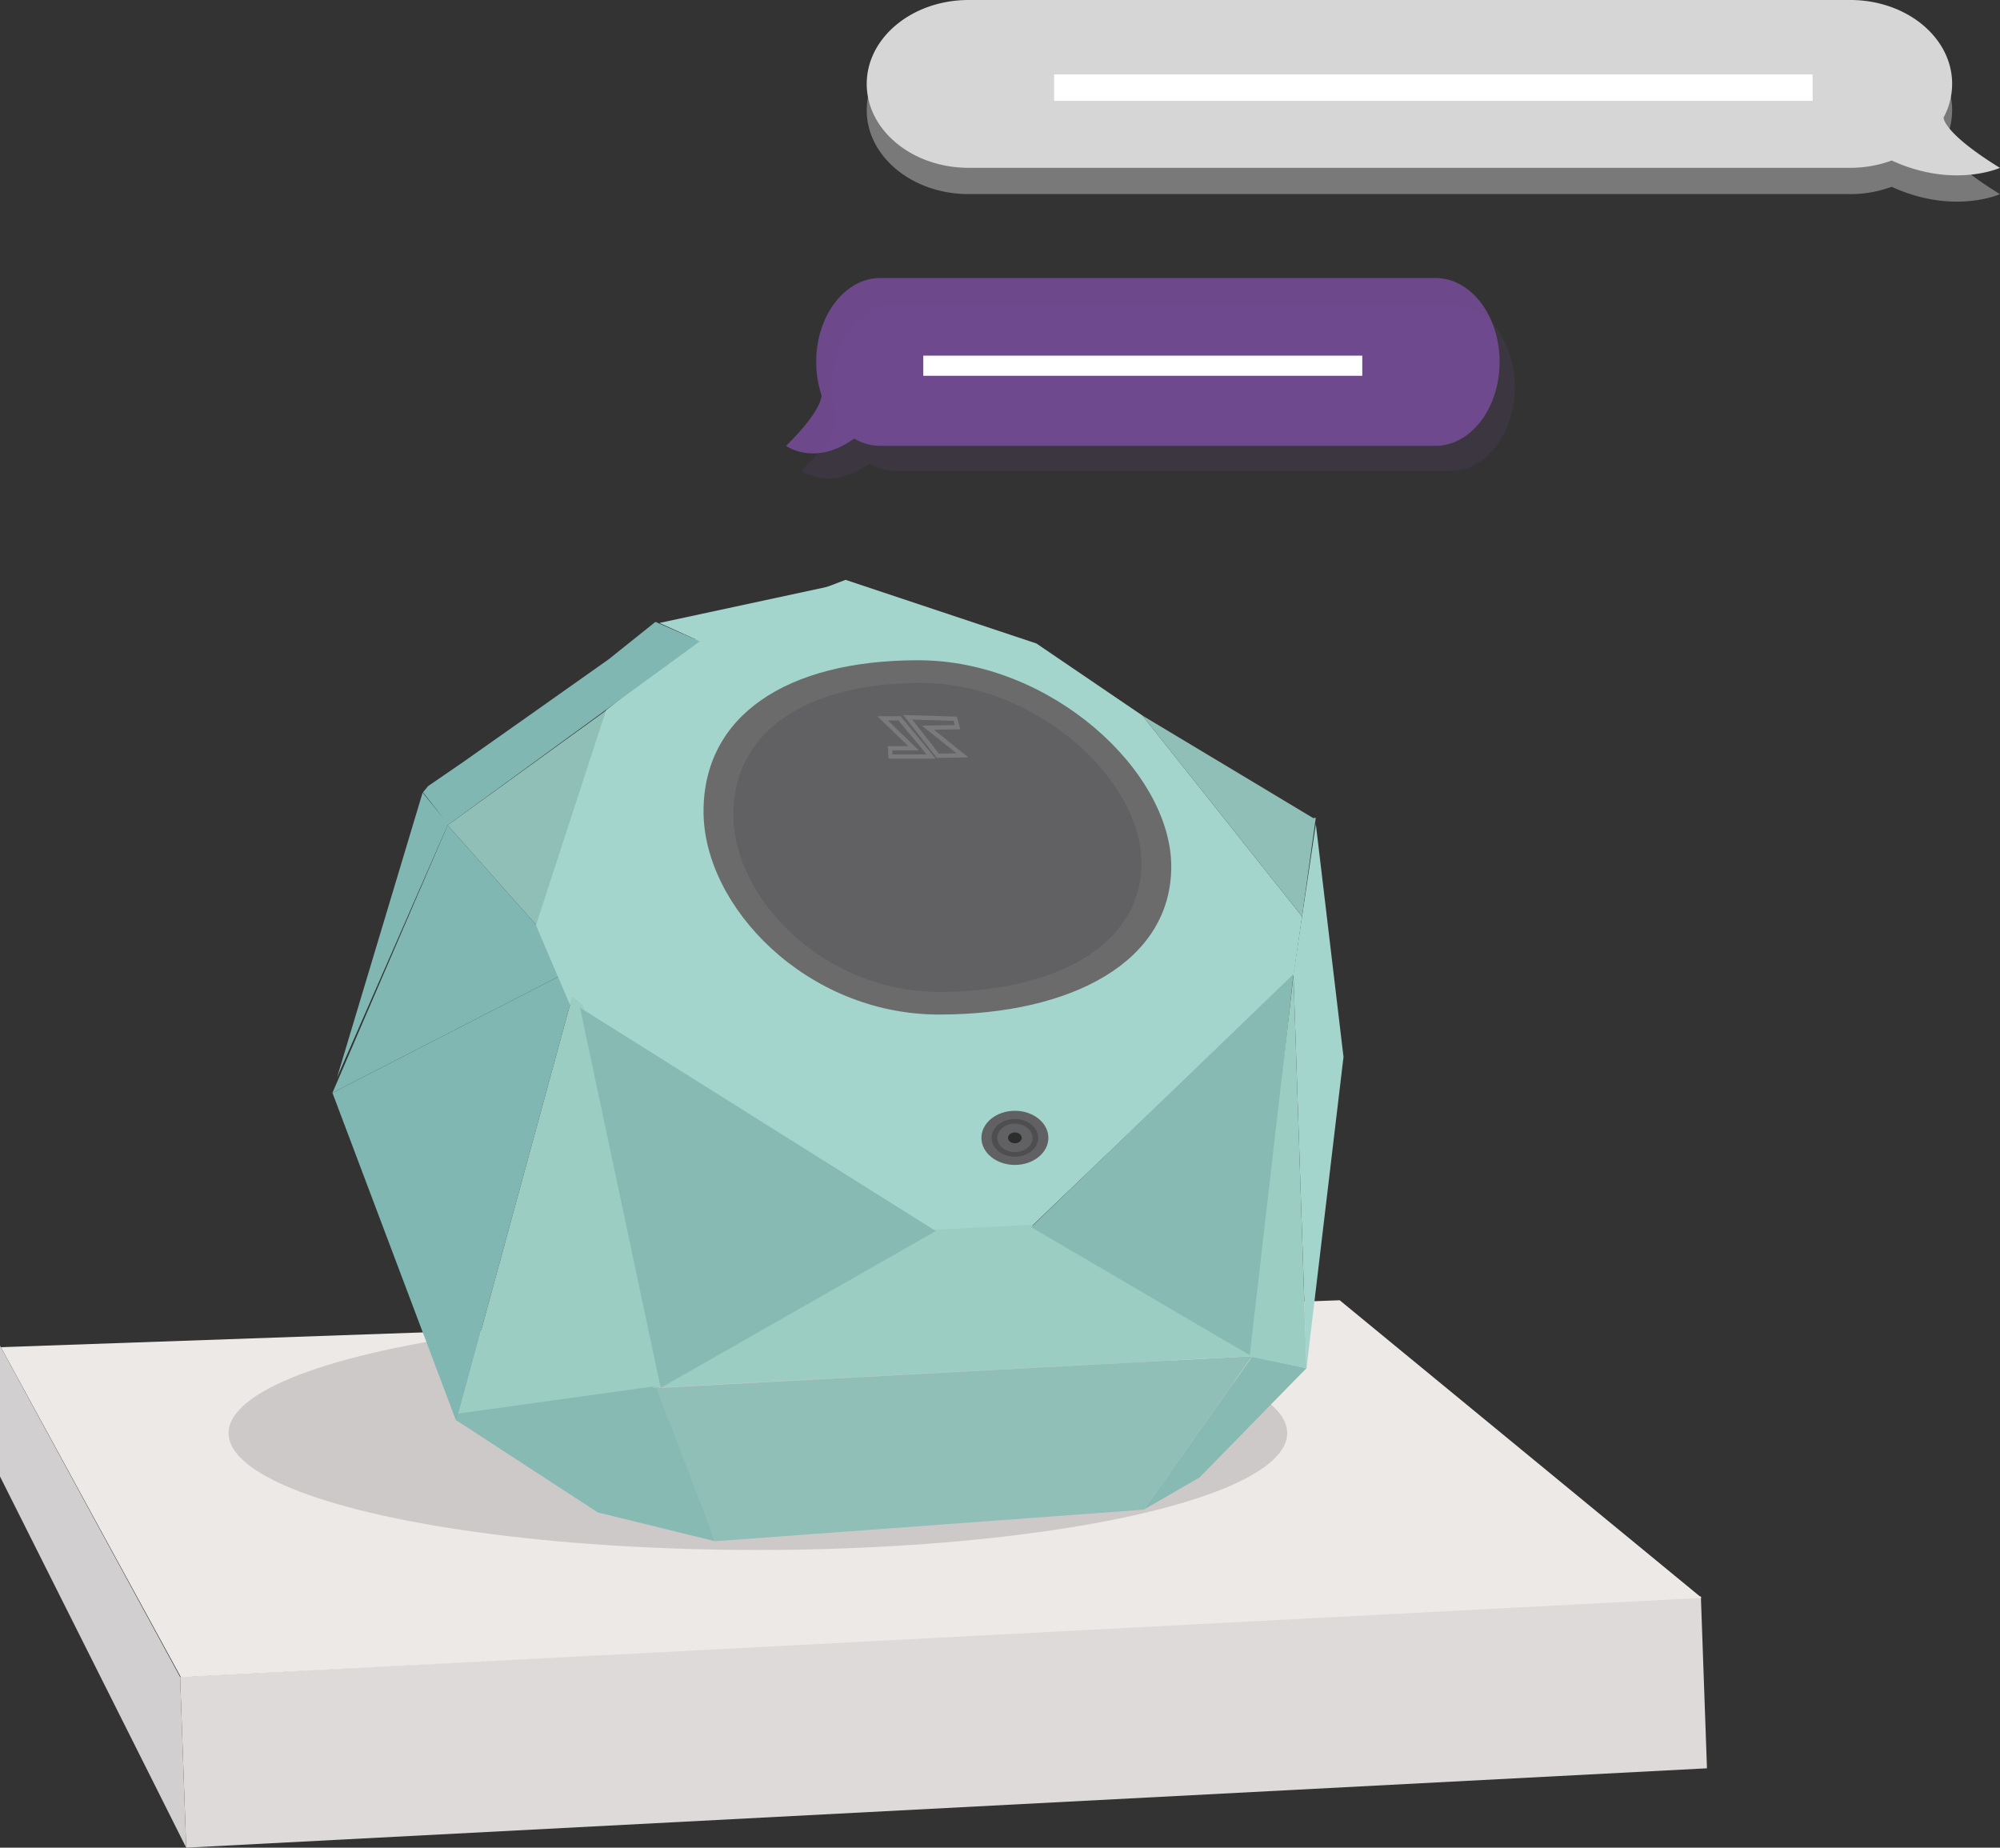 <svg xmlns="http://www.w3.org/2000/svg" viewBox="0 0 506.02 467.48"><rect x="0" y="0" width="506.02" height="467.48" fill="#333333" stroke="none"/><defs><style>.cls-1{fill:#dddad9;}.cls-2{fill:#ede9e7;}.cls-3{fill:#d1cfcf;}.cls-19,.cls-4{fill:#774d9a;}.cls-4{opacity:0.13;}.cls-5{fill:#7c7c7d;opacity:0.29;}.cls-6{fill:#1f1f1f;}.cls-7{fill:#80b7b2;}.cls-8{fill:#8fbfb7;}.cls-9{fill:#a4d5cd;}.cls-10{fill:#9bcdc3;}.cls-11{fill:#87bab3;}.cls-12{fill:#6b6b6c;}.cls-13{fill:#616164;}.cls-14,.cls-20,.cls-21{fill:none;stroke-miterlimit:10;}.cls-14{stroke:#7a797b;stroke-width:1.09px;}.cls-15{fill:#4e4e50;}.cls-16{fill:#2b2c2c;}.cls-17,.cls-18{fill:#d6d6d6;}.cls-18{opacity:0.43;}.cls-19{opacity:0.85;}.cls-20,.cls-21{stroke:#fff;}.cls-20{stroke-width:6.7px;}.cls-21{stroke-width:5.1px;}</style></defs><title>imagen3</title><g id="Capa_2" data-name="Capa 2"><g id="Capa_1-2" data-name="Capa 1"><polygon class="cls-1" points="431.88 447.4 47.11 467.48 45.57 424.29 430.34 403.91 431.88 447.4"/><polyline class="cls-2" points="45.77 424.36 0.21 340.85 338.96 328.98 430.55 404.28"/><polyline class="cls-3" points="0 340.48 0 373.56 47.11 467.48 45.57 424.29"/><path class="cls-4" d="M202.71,119.15c9.19-9,9-12.74,9-12.74a26.82,26.82,0,0,1-1.36-8.5h0c0-11.73,7.27-21.23,16.24-21.23H367c9,0,16.24,9.51,16.24,21.23h0c0,11.73-7.27,21.23-16.24,21.23H226.56a13,13,0,0,1-6.6-1.85C210.1,124.47,202.71,119.15,202.71,119.15Z"/><ellipse class="cls-5" cx="191.75" cy="362.59" rx="133.92" ry="29.57"/><path class="cls-6" d="M117.67,187.7"/><polygon class="cls-7" points="144.78 252.16 115.45 359.6 84.11 276.5 142.52 246.47 144.78 252.16"/><polygon class="cls-7" points="113.26 208.79 84.11 276.5 142.52 246.47 136.49 234.95 113.26 208.79"/><polygon class="cls-8" points="153.48 179.67 113.26 208.79 136.49 234.95 153.48 179.67"/><polygon class="cls-9" points="329.43 231.88 289.03 181.03 262.23 162.81 213.92 146.71 177.52 160.58 153.35 179.67 135.6 234.1 144.22 254.24 236.06 311.86 260.91 310.36 327.27 246.81 329.43 231.88"/><polyline class="cls-10" points="147.5 254.27 167.72 350.44 115.9 357.95 144.78 252.16"/><polygon class="cls-11" points="166.66 350.58 180.9 389.94 151.23 382.65 115.41 359.32 115.85 357.67 166.66 350.58"/><polyline class="cls-7" points="112.39 207.31 106.93 200.53 85.27 272.62 113.26 208.79 177.08 162.26 165.83 157.34 154.05 166.77 133.37 181.39 117.09 192.87 108.34 198.87 107.11 200.35 107.06 200.49"/><polygon class="cls-10" points="316.8 343.13 164.9 351.14 236.44 311.14 260.96 309.88 316.8 343.13"/><polygon class="cls-11" points="327.25 246.47 316.8 343.22 260.88 310.47 327.25 246.47"/><polygon class="cls-8" points="316.8 343.13 289.39 381.96 180.9 389.94 166.04 351.19 316.8 343.13"/><polygon class="cls-11" points="330.56 346.15 303.51 373.8 289.39 381.96 316.8 343.22 330.56 346.15"/><polyline class="cls-9" points="327.25 246.47 330.56 346.15 339.92 267.42 327.89 247.53 327.25 246.47 332.92 208.52 339.92 267.42"/><polygon class="cls-10" points="330.56 346.15 316.16 343.22 327.27 246.81 330.56 346.15"/><polyline class="cls-8" points="332.91 206.9 329.43 231.88 289.03 181.03 332.27 206.99"/><polygon class="cls-9" points="177.08 162.26 166.85 157.61 213.07 147.67 177.08 162.26"/><polygon class="cls-11" points="236.76 311.46 167.16 351.14 146.75 254.94 236.76 311.46"/><path class="cls-12" d="M178,205.31c0,24.15,26.13,51.38,59.58,51.38s58.76-13.29,58.76-37.44-30.5-52.2-64-52.2S178,181.16,178,205.31Z"/><path class="cls-13" d="M185.55,206.15c0,21.06,22.79,44.81,52,44.81s51.25-11.59,51.25-32.65-26.6-45.52-55.77-45.52S185.55,185.09,185.55,206.15Z"/><polygon class="cls-14" points="241.68 181.85 229.66 181.47 237.29 191.22 243.51 191.11 234.77 184.11 242.27 183.99 241.68 181.85"/><polygon class="cls-14" points="227.58 181.75 223.3 181.75 231.14 189.31 225.22 189.31 225.31 191.41 235.6 191.41 227.58 181.75"/><ellipse class="cls-13" cx="256.78" cy="287.89" rx="8.47" ry="6.85"/><ellipse class="cls-15" cx="256.78" cy="287.89" rx="5.9" ry="4.77"/><ellipse class="cls-13" cx="256.78" cy="287.89" rx="4.45" ry="3.6"/><ellipse class="cls-16" cx="256.78" cy="287.89" rx="1.73" ry="1.37"/><path class="cls-17" d="M506,42.47c-14.59-9-14.25-12.74-14.25-12.74a18,18,0,0,0,2.16-8.5h0C493.93,9.51,482.38,0,468.14,0H245.08c-14.24,0-25.79,9.51-25.79,21.23h0c0,11.73,11.55,21.23,25.79,21.23H468.14a30.4,30.4,0,0,0,10.48-1.85C494.27,47.79,506,42.47,506,42.47Z"/><path class="cls-18" d="M506,49.12c-14.59-9-14.25-12.74-14.25-12.74a18,18,0,0,0,2.16-8.5h0c0-11.73-11.55-21.23-25.79-21.23H245.08c-14.24,0-25.79,9.51-25.79,21.23h0c0,11.73,11.55,21.23,25.79,21.23H468.14a30.4,30.4,0,0,0,10.48-1.85C494.27,54.44,506,49.12,506,49.12Z"/><path class="cls-19" d="M198.87,112.81c9.19-9,9-12.74,9-12.74a26.82,26.82,0,0,1-1.36-8.5h0c0-11.73,7.27-21.23,16.24-21.23H363.17c9,0,16.24,9.51,16.24,21.23h0c0,11.73-7.27,21.23-16.24,21.23H222.71a13,13,0,0,1-6.6-1.85C206.26,118.13,198.87,112.81,198.87,112.81Z"/><line class="cls-20" x1="266.7" y1="22.18" x2="458.61" y2="22.18"/><line class="cls-21" x1="233.6" y1="92.53" x2="344.67" y2="92.53"/></g></g></svg>